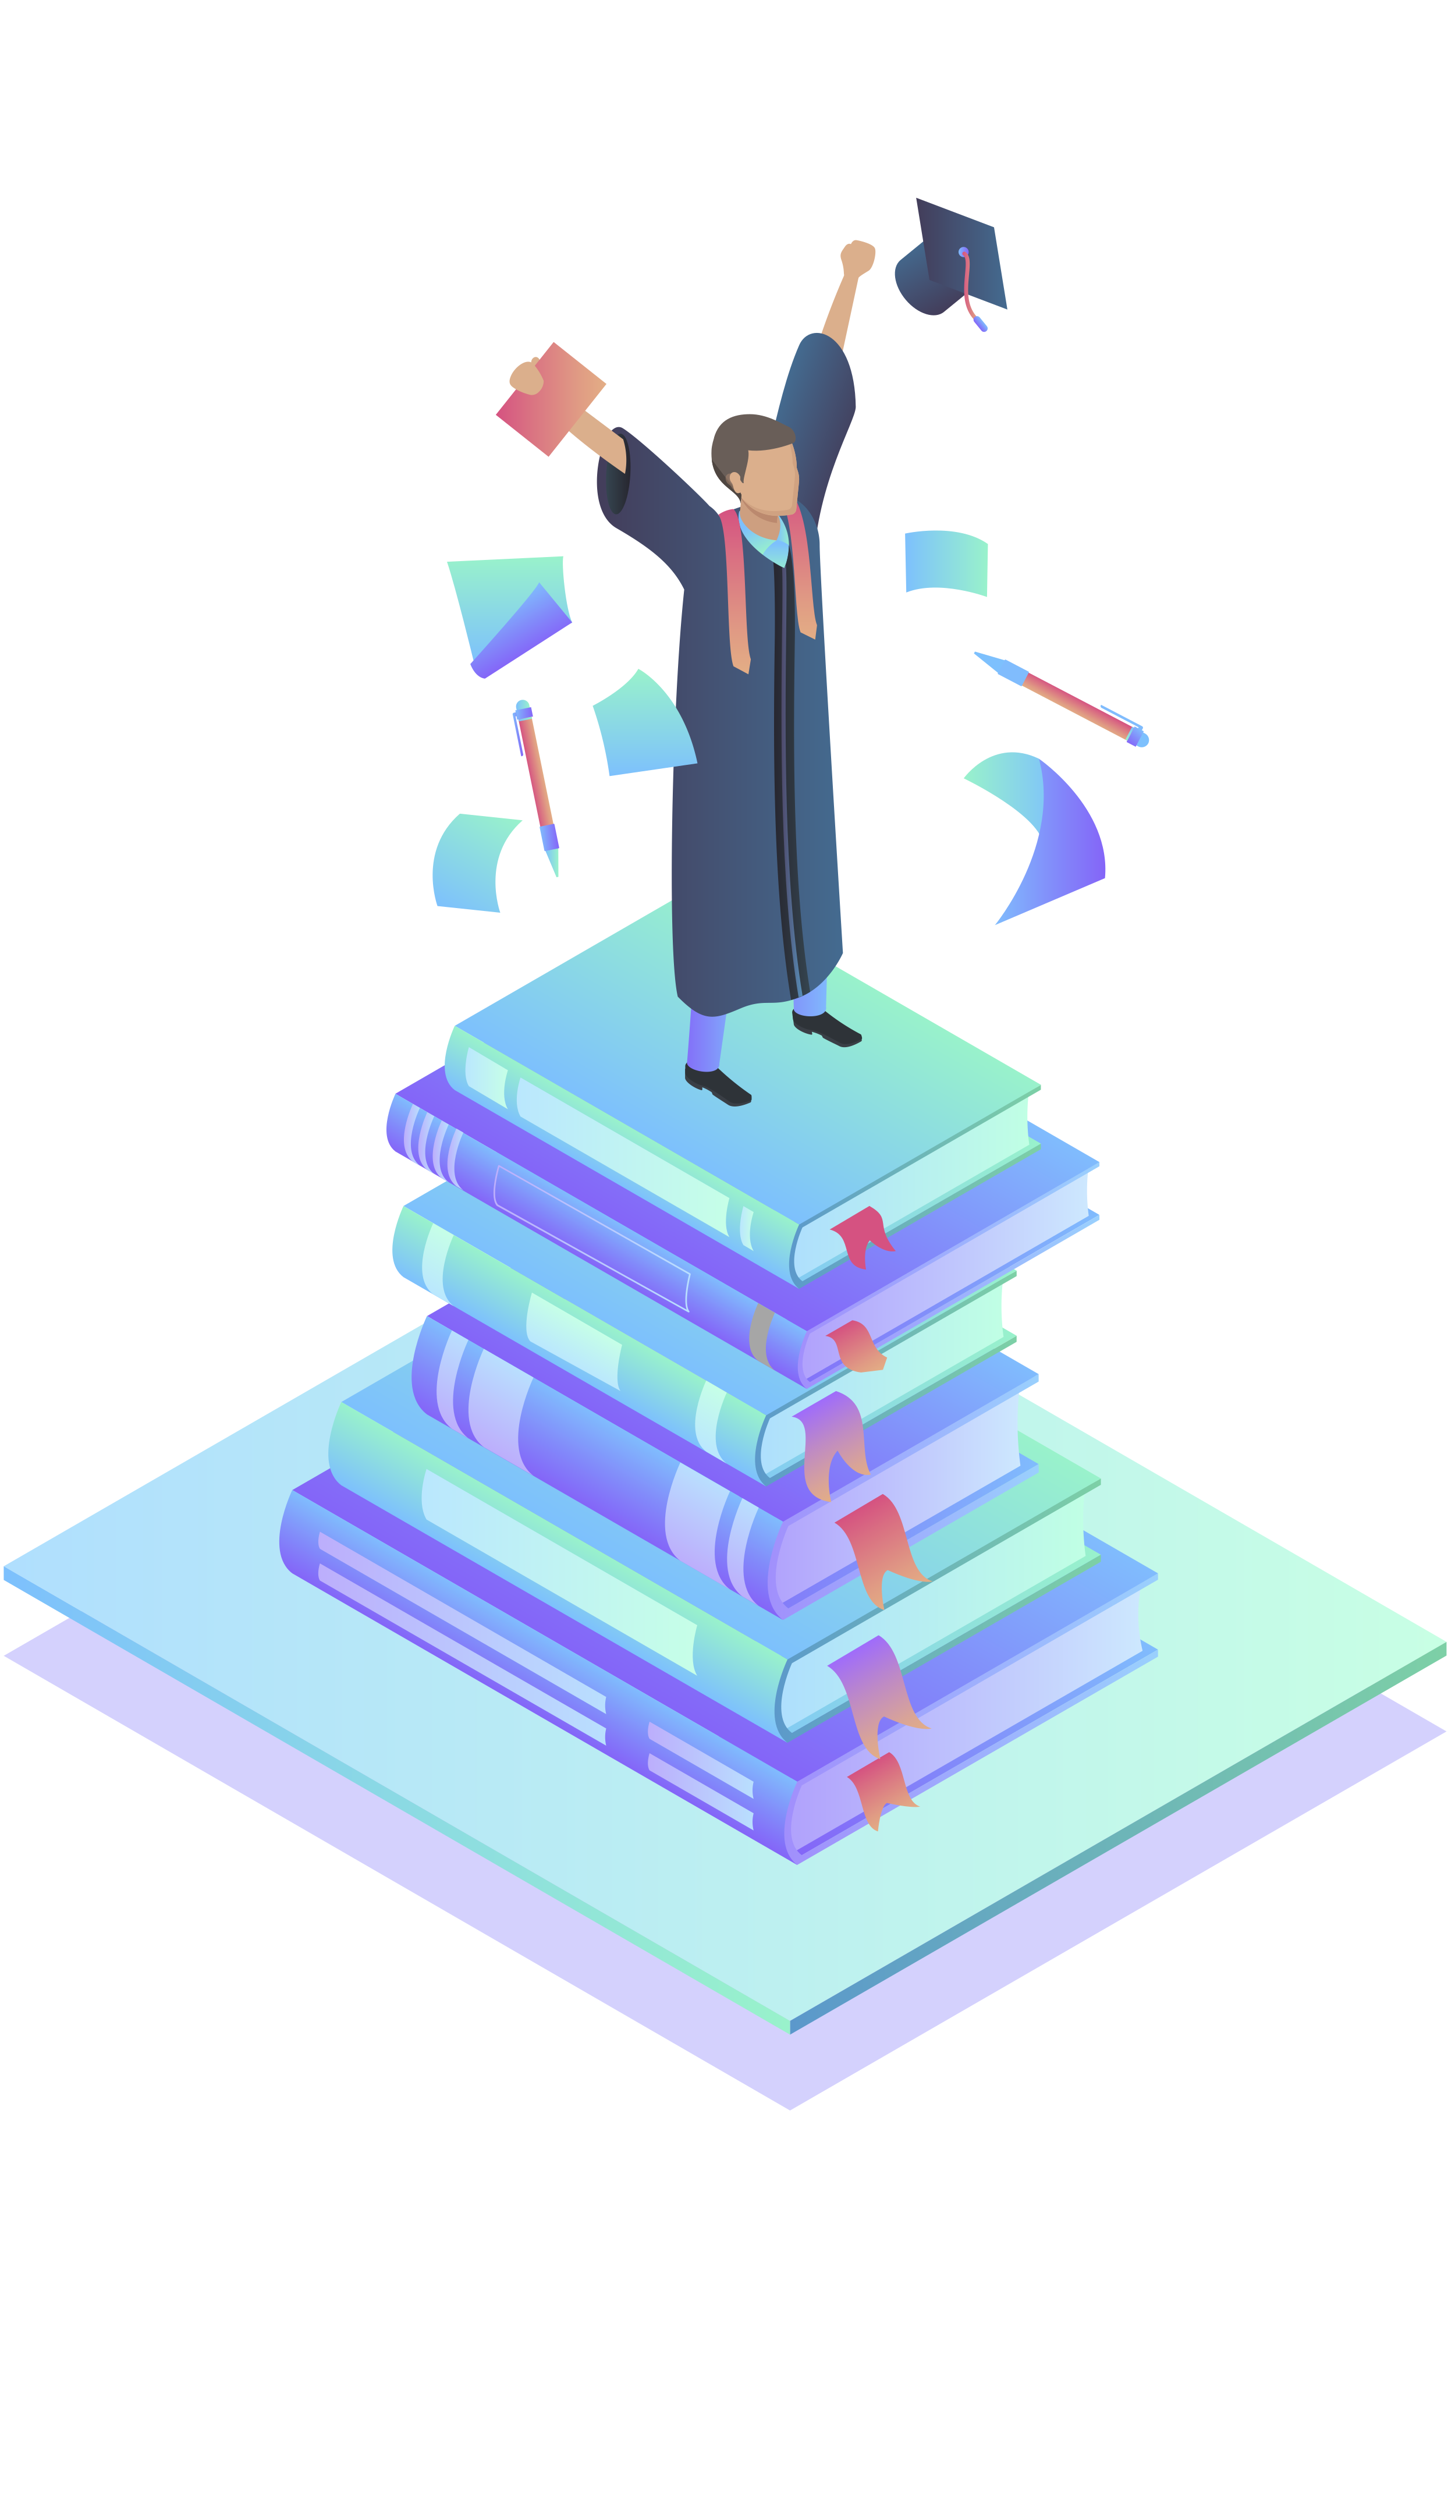 <svg xmlns="http://www.w3.org/2000/svg" xmlns:xlink="http://www.w3.org/1999/xlink" viewBox="100 0 390 670"><defs><style>.cls-1{isolation:isolate;}.cls-2{fill:#d4d1fd;}.cls-3{fill:url(#Degradado_sin_nombre_100);}.cls-4{fill:url(#Degradado_sin_nombre_94);}.cls-5{fill:url(#Degradado_sin_nombre_79);}.cls-6{fill:url(#Degradado_sin_nombre_83);}.cls-7{fill:url(#Degradado_sin_nombre_98);}.cls-8{fill:url(#Degradado_sin_nombre_97);}.cls-9{fill:url(#Degradado_sin_nombre_83-2);}.cls-10{fill:url(#Degradado_sin_nombre_83-3);}.cls-11{fill:url(#Degradado_sin_nombre_96);}.cls-12{fill:url(#Degradado_sin_nombre_96-2);}.cls-13{fill:url(#Degradado_sin_nombre_96-3);}.cls-14{fill:url(#Degradado_sin_nombre_96-4);}.cls-15{fill:url(#Degradado_sin_nombre_81);}.cls-16{fill:url(#Degradado_sin_nombre_79-2);}.cls-17{fill:url(#Degradado_sin_nombre_95);}.cls-18{fill:url(#Degradado_sin_nombre_94-2);}.cls-19{fill:url(#Degradado_sin_nombre_79-3);}.cls-20{fill:url(#Degradado_sin_nombre_79-4);}.cls-21{fill:url(#Degradado_sin_nombre_93);}.cls-22{fill:url(#Degradado_sin_nombre_99);}.cls-23{fill:url(#Degradado_sin_nombre_83-4);}.cls-24{fill:url(#Degradado_sin_nombre_98-2);}.cls-25{fill:url(#Degradado_sin_nombre_97-2);}.cls-26{fill:url(#Degradado_sin_nombre_83-5);}.cls-27{fill:#bec1c3;}.cls-28{fill:url(#Degradado_sin_nombre_83-6);}.cls-29{fill:url(#Degradado_sin_nombre_96-5);}.cls-30{fill:url(#Degradado_sin_nombre_96-6);}.cls-31{fill:url(#Degradado_sin_nombre_96-7);}.cls-32{fill:url(#Degradado_sin_nombre_96-8);}.cls-33{fill:url(#Degradado_sin_nombre_81-2);}.cls-34{fill:url(#Degradado_sin_nombre_79-5);}.cls-35{fill:url(#Degradado_sin_nombre_95-2);}.cls-36{fill:url(#Degradado_sin_nombre_94-3);}.cls-37{fill:url(#Degradado_sin_nombre_79-6);}.cls-38{fill:url(#Degradado_sin_nombre_79-7);}.cls-39{fill:url(#Degradado_sin_nombre_93-2);}.cls-40{fill:url(#Degradado_sin_nombre_93-3);}.cls-41{fill:url(#Degradado_sin_nombre_93-4);}.cls-42{fill:url(#Degradado_sin_nombre_99-2);}.cls-43{fill:url(#Degradado_sin_nombre_83-7);}.cls-44{fill:url(#Degradado_sin_nombre_98-3);}.cls-45{fill:url(#Degradado_sin_nombre_97-3);}.cls-46{fill:url(#Degradado_sin_nombre_83-8);}.cls-47{fill:url(#Degradado_sin_nombre_83-9);}.cls-48{fill:url(#Degradado_sin_nombre_96-9);}.cls-49{fill:url(#Degradado_sin_nombre_96-10);}.cls-50{fill:url(#Degradado_sin_nombre_96-11);}.cls-51{fill:url(#Degradado_sin_nombre_96-12);}.cls-52{fill:#a6a6a6;}.cls-53{fill:url(#Degradado_sin_nombre_96-13);}.cls-54{fill:url(#Degradado_sin_nombre_81-3);}.cls-55{fill:url(#Degradado_sin_nombre_79-8);}.cls-56{fill:url(#Degradado_sin_nombre_95-3);}.cls-57{fill:url(#Degradado_sin_nombre_94-4);}.cls-58{fill:url(#Degradado_sin_nombre_79-9);}.cls-59{fill:url(#Degradado_sin_nombre_79-10);}.cls-60{fill:url(#Degradado_sin_nombre_93-5);}.cls-61{fill:url(#Degradado_sin_nombre_93-6);}.cls-62{fill:url(#Degradado_sin_nombre_93-7);}.cls-63{fill:#d55281;}.cls-64{fill:#dbaf8c;}.cls-65{fill:#2e3338;}.cls-66{fill:#cd9f80;}.cls-67{fill:#bb896e;}.cls-68{fill:url(#Degradado_sin_nombre_92);}.cls-69{fill:#3a3f46;}.cls-70{fill:url(#Degradado_sin_nombre_83-10);}.cls-71{fill:url(#Degradado_sin_nombre_83-11);}.cls-72{fill:#43728f;opacity:0.35;}.cls-72,.cls-86{mix-blend-mode:multiply;}.cls-73{fill:url(#Degradado_sin_nombre_90);}.cls-74{fill:url(#Degradado_sin_nombre_89);}.cls-75{fill:url(#Degradado_sin_nombre_79-11);}.cls-76{fill:url(#Degradado_sin_nombre_84);}.cls-77{fill:url(#Degradado_sin_nombre_88);}.cls-78{fill:url(#Degradado_sin_nombre_87);}.cls-79{fill:url(#Degradado_sin_nombre_86);}.cls-80{fill:url(#Degradado_sin_nombre_81-4);}.cls-81{fill:url(#Degradado_sin_nombre_85);}.cls-82{fill:url(#Degradado_sin_nombre_85-2);}.cls-83{fill:#d0a281;}.cls-84{fill:#695e58;}.cls-85{fill:#4f4641;}.cls-86{fill:#c3967a;opacity:0.4;}.cls-87{fill:url(#Degradado_sin_nombre_84-2);}.cls-88{fill:url(#Degradado_sin_nombre_84-3);}.cls-89{fill:url(#Degradado_sin_nombre_80);}.cls-90{fill:url(#Degradado_sin_nombre_81-5);}.cls-91{fill:url(#Degradado_sin_nombre_83-12);}.cls-92{fill:url(#Degradado_sin_nombre_82);}.cls-93{fill:url(#Degradado_sin_nombre_80-2);}.cls-94{fill:url(#Degradado_sin_nombre_79-12);}.cls-95{fill:url(#Degradado_sin_nombre_79-13);}.cls-96{fill:url(#Degradado_sin_nombre_79-14);}.cls-97{fill:url(#Degradado_sin_nombre_80-3);}.cls-98{fill:url(#Degradado_sin_nombre_79-15);}.cls-99{fill:url(#Degradado_sin_nombre_79-16);}.cls-100{fill:url(#Degradado_sin_nombre_81-6);}.cls-101{fill:url(#Degradado_sin_nombre_79-17);}.cls-102{fill:url(#Degradado_sin_nombre_80-4);}.cls-103{fill:url(#Degradado_sin_nombre_79-18);}.cls-104{fill:url(#Degradado_sin_nombre_80-5);}.cls-105{fill:url(#Degradado_sin_nombre_80-6);}.cls-106{fill:url(#Degradado_sin_nombre_79-19);}.cls-107{fill:url(#Degradado_sin_nombre_81-7);}.cls-108{fill:url(#Degradado_sin_nombre_79-20);}.cls-109{fill:url(#Degradado_sin_nombre_80-7);}.cls-110{fill:url(#Degradado_sin_nombre_79-21);}.cls-111{fill:url(#Degradado_sin_nombre_80-8);}.cls-112{fill:url(#Degradado_sin_nombre_80-9);}</style><linearGradient id="Degradado_sin_nombre_100" x1="101" y1="429.9" x2="487.73" y2="429.9" gradientUnits="userSpaceOnUse"><stop offset="0" stop-color="#b0dffe"/><stop offset="1" stop-color="#c8ffe4"/></linearGradient><linearGradient id="Degradado_sin_nombre_94" x1="311.76" y1="492.67" x2="487.73" y2="492.67" gradientUnits="userSpaceOnUse"><stop offset="0" stop-color="#5b98cb"/><stop offset="0.29" stop-color="#66a9c0"/><stop offset="1" stop-color="#7dd0a6"/></linearGradient><linearGradient id="Degradado_sin_nombre_79" x1="101" y1="482.53" x2="311.76" y2="482.53" gradientUnits="userSpaceOnUse"><stop offset="0" stop-color="#7dc0fd"/><stop offset="0.21" stop-color="#83cbf2"/><stop offset="1" stop-color="#99f2cb"/></linearGradient><linearGradient id="Degradado_sin_nombre_83" x1="318.54" y1="500.72" x2="366.88" y2="416.99" gradientUnits="userSpaceOnUse"><stop offset="0" stop-color="#8465f8"/><stop offset="0.47" stop-color="#828cfa"/><stop offset="1" stop-color="#80bcfd"/></linearGradient><linearGradient id="Degradado_sin_nombre_98" x1="309.54" y1="459.82" x2="406.26" y2="459.82" gradientUnits="userSpaceOnUse"><stop offset="0" stop-color="#b0a0fc"/><stop offset="0.56" stop-color="#c0c7fd"/><stop offset="1" stop-color="#cde8fe"/></linearGradient><linearGradient id="Degradado_sin_nombre_97" x1="308.81" y1="460.75" x2="410.39" y2="460.75" gradientUnits="userSpaceOnUse"><stop offset="0" stop-color="#a18efc"/><stop offset="0.61" stop-color="#9db5fd"/><stop offset="1" stop-color="#9ad0fd"/></linearGradient><linearGradient id="Degradado_sin_nombre_83-2" x1="270.19" y1="452.38" x2="318.54" y2="368.64" xlink:href="#Degradado_sin_nombre_83"/><linearGradient id="Degradado_sin_nombre_83-3" x1="241.19" y1="457.96" x2="250.85" y2="441.21" xlink:href="#Degradado_sin_nombre_83"/><linearGradient id="Degradado_sin_nombre_96" x1="273.67" y1="480.21" x2="301.98" y2="480.21" gradientUnits="userSpaceOnUse"><stop offset="0" stop-color="#bcaefc"/><stop offset="0.8" stop-color="#bad5fe"/><stop offset="1" stop-color="#b9dffe"/></linearGradient><linearGradient id="Degradado_sin_nombre_96-2" x1="273.67" y1="471.76" x2="301.98" y2="471.76" xlink:href="#Degradado_sin_nombre_96"/><linearGradient id="Degradado_sin_nombre_96-3" x1="185.34" y1="443.4" x2="262.49" y2="443.4" xlink:href="#Degradado_sin_nombre_96"/><linearGradient id="Degradado_sin_nombre_96-4" x1="185.34" y1="434.95" x2="262.49" y2="434.95" xlink:href="#Degradado_sin_nombre_96"/><linearGradient id="Degradado_sin_nombre_81" x1="332.44" y1="472.98" x2="340.9" y2="487.64" gradientUnits="userSpaceOnUse"><stop offset="0" stop-color="#d55281"/><stop offset="0.27" stop-color="#d96e82"/><stop offset="0.76" stop-color="#e09c84"/><stop offset="1" stop-color="#e3ae85"/></linearGradient><linearGradient id="Degradado_sin_nombre_79-2" x1="288.18" y1="429.77" x2="395.08" y2="429.77" xlink:href="#Degradado_sin_nombre_79"/><linearGradient id="Degradado_sin_nombre_95" x1="306.92" y1="430.73" x2="390.95" y2="430.73" gradientUnits="userSpaceOnUse"><stop offset="0" stop-color="#aedefe"/><stop offset="1" stop-color="#c0ffe4"/></linearGradient><linearGradient id="Degradado_sin_nombre_94-2" x1="306.19" y1="431.66" x2="395.08" y2="431.66" xlink:href="#Degradado_sin_nombre_94"/><linearGradient id="Degradado_sin_nombre_79-3" x1="272.28" y1="422.39" x2="314.3" y2="349.6" xlink:href="#Degradado_sin_nombre_79"/><linearGradient id="Degradado_sin_nombre_79-4" x1="246.44" y1="429.8" x2="256.13" y2="413.02" xlink:href="#Degradado_sin_nombre_79"/><linearGradient id="Degradado_sin_nombre_93" x1="213.01" y1="421.41" x2="286.89" y2="421.41" gradientUnits="userSpaceOnUse"><stop offset="0" stop-color="#bae7fe"/><stop offset="1" stop-color="#c6ffe7"/></linearGradient><linearGradient id="Degradado_sin_nombre_99" x1="328.19" y1="442.5" x2="342.66" y2="467.57" gradientUnits="userSpaceOnUse"><stop offset="0" stop-color="#9f6cfb"/><stop offset="0.41" stop-color="#be8ac5"/><stop offset="0.8" stop-color="#d9a497"/><stop offset="1" stop-color="#e3ae85"/></linearGradient><linearGradient id="Degradado_sin_nombre_83-4" x1="282.86" y1="398.99" x2="378.4" y2="398.99" xlink:href="#Degradado_sin_nombre_83"/><linearGradient id="Degradado_sin_nombre_98-2" x1="304.98" y1="400.12" x2="373.52" y2="400.12" xlink:href="#Degradado_sin_nombre_98"/><linearGradient id="Degradado_sin_nombre_97-2" x1="304.11" y1="401.22" x2="378.4" y2="401.22" xlink:href="#Degradado_sin_nombre_97"/><linearGradient id="Degradado_sin_nombre_83-5" x1="279.3" y1="390.16" x2="313.55" y2="330.83" xlink:href="#Degradado_sin_nombre_83"/><linearGradient id="Degradado_sin_nombre_83-6" x1="256.46" y1="403.33" x2="267.87" y2="383.56" xlink:href="#Degradado_sin_nombre_83"/><linearGradient id="Degradado_sin_nombre_96-5" x1="230.58" y1="388.39" x2="242" y2="368.62" xlink:href="#Degradado_sin_nombre_96"/><linearGradient id="Degradado_sin_nombre_96-6" x1="283.31" y1="418.83" x2="294.72" y2="399.06" xlink:href="#Degradado_sin_nombre_96"/><linearGradient id="Degradado_sin_nombre_96-7" x1="217.64" y1="380.92" x2="229.05" y2="361.14" xlink:href="#Degradado_sin_nombre_96"/><linearGradient id="Degradado_sin_nombre_96-8" x1="295.47" y1="425.85" x2="306.88" y2="406.08" xlink:href="#Degradado_sin_nombre_96"/><linearGradient id="Degradado_sin_nombre_81-2" x1="329.78" y1="404.36" x2="343.36" y2="427.88" xlink:href="#Degradado_sin_nombre_81"/><linearGradient id="Degradado_sin_nombre_79-5" x1="285.81" y1="367.84" x2="372.5" y2="367.84" xlink:href="#Degradado_sin_nombre_79"/><linearGradient id="Degradado_sin_nombre_95-2" x1="301.81" y1="368.66" x2="368.97" y2="368.66" xlink:href="#Degradado_sin_nombre_95"/><linearGradient id="Degradado_sin_nombre_94-3" x1="301.18" y1="369.46" x2="372.5" y2="369.46" xlink:href="#Degradado_sin_nombre_94"/><linearGradient id="Degradado_sin_nombre_79-6" x1="273.53" y1="360.97" x2="307.12" y2="302.8" xlink:href="#Degradado_sin_nombre_79"/><linearGradient id="Degradado_sin_nombre_79-7" x1="252.61" y1="367.96" x2="260.89" y2="353.63" xlink:href="#Degradado_sin_nombre_79"/><linearGradient id="Degradado_sin_nombre_93-2" x1="214.75" y1="346.09" x2="223.01" y2="331.8" xlink:href="#Degradado_sin_nombre_93"/><linearGradient id="Degradado_sin_nombre_93-3" x1="287.93" y1="388.31" x2="296.18" y2="374.01" xlink:href="#Degradado_sin_nombre_93"/><linearGradient id="Degradado_sin_nombre_93-4" x1="251.44" y1="364.84" x2="257.21" y2="354.84" xlink:href="#Degradado_sin_nombre_93"/><linearGradient id="Degradado_sin_nombre_99-2" x1="316.83" y1="377" x2="329.4" y2="398.77" xlink:href="#Degradado_sin_nombre_99"/><linearGradient id="Degradado_sin_nombre_83-7" x1="300.4" y1="340.53" x2="394.69" y2="340.53" xlink:href="#Degradado_sin_nombre_83"/><linearGradient id="Degradado_sin_nombre_98-3" x1="313.38" y1="341.2" x2="391.83" y2="341.2" xlink:href="#Degradado_sin_nombre_98"/><linearGradient id="Degradado_sin_nombre_97-3" x1="312.87" y1="341.84" x2="394.69" y2="341.84" xlink:href="#Degradado_sin_nombre_97"/><linearGradient id="Degradado_sin_nombre_83-8" x1="280.7" y1="336.29" x2="319.95" y2="268.3" xlink:href="#Degradado_sin_nombre_83"/><linearGradient id="Degradado_sin_nombre_83-9" x1="257.75" y1="338.51" x2="264.47" y2="326.87" xlink:href="#Degradado_sin_nombre_83"/><linearGradient id="Degradado_sin_nombre_96-9" x1="208.26" y1="304.13" x2="212.54" y2="304.13" xlink:href="#Degradado_sin_nombre_96"/><linearGradient id="Degradado_sin_nombre_96-10" x1="212.11" y1="306.36" x2="216.39" y2="306.36" xlink:href="#Degradado_sin_nombre_96"/><linearGradient id="Degradado_sin_nombre_96-11" x1="215.98" y1="308.58" x2="220.26" y2="308.58" xlink:href="#Degradado_sin_nombre_96"/><linearGradient id="Degradado_sin_nombre_96-12" x1="219.92" y1="310.71" x2="224.2" y2="310.71" xlink:href="#Degradado_sin_nombre_96"/><linearGradient id="Degradado_sin_nombre_96-13" x1="232.28" y1="331.95" x2="285.15" y2="331.95" xlink:href="#Degradado_sin_nombre_96"/><linearGradient id="Degradado_sin_nombre_81-3" x1="326.18" y1="355.2" x2="333.98" y2="368.71" xlink:href="#Degradado_sin_nombre_81"/><linearGradient id="Degradado_sin_nombre_79-8" x1="296.52" y1="316.62" x2="379.04" y2="316.62" xlink:href="#Degradado_sin_nombre_79"/><linearGradient id="Degradado_sin_nombre_95-3" x1="310.99" y1="317.37" x2="375.85" y2="317.37" xlink:href="#Degradado_sin_nombre_95"/><linearGradient id="Degradado_sin_nombre_94-4" x1="310.42" y1="318.08" x2="379.04" y2="318.08" xlink:href="#Degradado_sin_nombre_94"/><linearGradient id="Degradado_sin_nombre_79-9" x1="284.24" y1="310.93" x2="316.68" y2="254.74" xlink:href="#Degradado_sin_nombre_79"/><linearGradient id="Degradado_sin_nombre_79-10" x1="264.3" y1="316.65" x2="271.78" y2="303.7" xlink:href="#Degradado_sin_nombre_79"/><linearGradient id="Degradado_sin_nombre_93-5" x1="238.5" y1="310.17" x2="295.52" y2="310.17" xlink:href="#Degradado_sin_nombre_93"/><linearGradient id="Degradado_sin_nombre_93-6" x1="224.74" y1="288.97" x2="236.14" y2="288.97" xlink:href="#Degradado_sin_nombre_93"/><linearGradient id="Degradado_sin_nombre_93-7" x1="298.34" y1="329.27" x2="302.01" y2="329.27" xlink:href="#Degradado_sin_nombre_93"/><linearGradient id="Degradado_sin_nombre_92" x1="305.54" y1="115.93" x2="327.88" y2="124.06" gradientUnits="userSpaceOnUse"><stop offset="0" stop-color="#446b90"/><stop offset="0.27" stop-color="#445e81"/><stop offset="1" stop-color="#433d5a"/></linearGradient><linearGradient id="Degradado_sin_nombre_83-10" x1="281.69" y1="240.06" x2="299.41" y2="240.06" xlink:href="#Degradado_sin_nombre_83"/><linearGradient id="Degradado_sin_nombre_83-11" x1="299.16" y1="224.78" x2="322.61" y2="224.78" xlink:href="#Degradado_sin_nombre_83"/><linearGradient id="Degradado_sin_nombre_90" x1="307.98" y1="153.73" x2="307.98" y2="144.42" gradientUnits="userSpaceOnUse"><stop offset="0" stop-color="#99f2cb"/><stop offset="0.68" stop-color="#83cbf2"/><stop offset="0.86" stop-color="#7dc0fd"/></linearGradient><linearGradient id="Degradado_sin_nombre_89" x1="299.4" y1="136.2" x2="305.47" y2="148.12" gradientUnits="userSpaceOnUse"><stop offset="0.36" stop-color="#7dc0fd"/><stop offset="0.5" stop-color="#83cbf2"/><stop offset="1" stop-color="#99f2cb"/></linearGradient><linearGradient id="Degradado_sin_nombre_79-11" x1="308.16" y1="141.99" x2="311.87" y2="141.99" xlink:href="#Degradado_sin_nombre_79"/><linearGradient id="Degradado_sin_nombre_84" x1="259.99" y1="193.47" x2="325.93" y2="193.47" gradientUnits="userSpaceOnUse"><stop offset="0" stop-color="#433d5a"/><stop offset="0.73" stop-color="#445e81"/><stop offset="1" stop-color="#446b90"/></linearGradient><linearGradient id="Degradado_sin_nombre_88" x1="262.42" y1="127.02" x2="269" y2="127.02" gradientTransform="translate(377.44 -145.47) rotate(86.74)" gradientUnits="userSpaceOnUse"><stop offset="0" stop-color="#354550"/><stop offset="1" stop-color="#27262f"/></linearGradient><linearGradient id="Degradado_sin_nombre_87" x1="307.29" y1="207.09" x2="317.16" y2="207.09" gradientUnits="userSpaceOnUse"><stop offset="0" stop-color="#27262f"/><stop offset="1" stop-color="#354550"/></linearGradient><linearGradient id="Degradado_sin_nombre_86" x1="309.5" y1="209.26" x2="315.12" y2="209.26" gradientUnits="userSpaceOnUse"><stop offset="0" stop-color="#4e496a"/><stop offset="0.51" stop-color="#536b91"/><stop offset="1" stop-color="#588fb9"/></linearGradient><linearGradient id="Degradado_sin_nombre_81-4" x1="232.88" y1="107.03" x2="262.54" y2="107.03" gradientTransform="translate(177.41 -153.5) rotate(51.53)" xlink:href="#Degradado_sin_nombre_81"/><linearGradient id="Degradado_sin_nombre_85" x1="296.88" y1="180.71" x2="296.88" y2="136.42" gradientUnits="userSpaceOnUse"><stop offset="0" stop-color="#e3ae85"/><stop offset="0.24" stop-color="#e09c84"/><stop offset="0.73" stop-color="#d96e82"/><stop offset="1" stop-color="#d55281"/></linearGradient><linearGradient id="Degradado_sin_nombre_85-2" x1="313.3" y1="171.43" x2="313.3" y2="130.84" xlink:href="#Degradado_sin_nombre_85"/><linearGradient id="Degradado_sin_nombre_84-2" x1="355.11" y1="82.5" x2="345.38" y2="64.93" xlink:href="#Degradado_sin_nombre_84"/><linearGradient id="Degradado_sin_nombre_84-3" x1="345.57" y1="67.98" x2="370.02" y2="67.98" xlink:href="#Degradado_sin_nombre_84"/><linearGradient id="Degradado_sin_nombre_80" x1="356.94" y1="67.57" x2="359.66" y2="67.57" gradientTransform="translate(123.42 -211.31) rotate(39.22)" gradientUnits="userSpaceOnUse"><stop offset="0" stop-color="#80bcfd"/><stop offset="0.53" stop-color="#828cfa"/><stop offset="1" stop-color="#8465f8"/></linearGradient><linearGradient id="Degradado_sin_nombre_81-5" x1="357.94" y1="77.02" x2="362.83" y2="77.02" xlink:href="#Degradado_sin_nombre_81"/><linearGradient id="Degradado_sin_nombre_83-12" x1="362.07" y1="87.45" x2="363.6" y2="86.25" xlink:href="#Degradado_sin_nombre_83"/><linearGradient id="Degradado_sin_nombre_82" x1="358.32" y1="215.11" x2="383.64" y2="215.11" gradientUnits="userSpaceOnUse"><stop offset="0" stop-color="#99f2cb"/><stop offset="0.79" stop-color="#83cbf2"/><stop offset="1" stop-color="#7dc0fd"/></linearGradient><linearGradient id="Degradado_sin_nombre_80-2" x1="366.68" y1="225.64" x2="396.29" y2="225.64" gradientTransform="matrix(1, 0, 0, 1, 0, 0)" xlink:href="#Degradado_sin_nombre_80"/><linearGradient id="Degradado_sin_nombre_79-12" x1="342.6" y1="151.06" x2="364.81" y2="151.06" xlink:href="#Degradado_sin_nombre_79"/><linearGradient id="Degradado_sin_nombre_79-13" x1="220.35" y1="244.61" x2="236.01" y2="217.49" xlink:href="#Degradado_sin_nombre_79"/><linearGradient id="Degradado_sin_nombre_79-14" x1="236.58" y1="177.74" x2="236.58" y2="149.08" xlink:href="#Degradado_sin_nombre_79"/><linearGradient id="Degradado_sin_nombre_80-3" x1="233.76" y1="162.23" x2="241.32" y2="175.32" gradientTransform="matrix(1, 0, 0, 1, 0, 0)" xlink:href="#Degradado_sin_nombre_80"/><linearGradient id="Degradado_sin_nombre_79-15" x1="272.91" y1="208.03" x2="272.91" y2="179.28" xlink:href="#Degradado_sin_nombre_79"/><linearGradient id="Degradado_sin_nombre_79-16" x1="238.33" y1="189.05" x2="242.03" y2="189.05" xlink:href="#Degradado_sin_nombre_79"/><linearGradient id="Degradado_sin_nombre_81-6" x1="241.8" y1="207.35" x2="245.61" y2="206.61" gradientTransform="translate(495.18 9.52) rotate(101.52)" xlink:href="#Degradado_sin_nombre_81"/><linearGradient id="Degradado_sin_nombre_79-17" x1="246.13" y1="231.14" x2="249.68" y2="231.14" xlink:href="#Degradado_sin_nombre_79"/><linearGradient id="Degradado_sin_nombre_80-4" x1="238.12" y1="191.21" x2="242.86" y2="191.21" gradientTransform="translate(475.87 -6.25) rotate(101.52)" xlink:href="#Degradado_sin_nombre_80"/><linearGradient id="Degradado_sin_nombre_79-18" x1="238.98" y1="192.71" x2="242.61" y2="192.71" gradientTransform="translate(477.72 -4.74) rotate(101.52)" xlink:href="#Degradado_sin_nombre_79"/><linearGradient id="Degradado_sin_nombre_80-5" x1="244.84" y1="224.61" x2="249.68" y2="224.28" gradientTransform="matrix(1, 0, 0, 1, 0, 0)" xlink:href="#Degradado_sin_nombre_80"/><linearGradient id="Degradado_sin_nombre_80-6" x1="237.41" y1="196.78" x2="240.25" y2="196.78" gradientTransform="matrix(1, 0, 0, 1, 0, 0)" xlink:href="#Degradado_sin_nombre_80"/><linearGradient id="Degradado_sin_nombre_79-19" x1="2387.23" y1="1176.57" x2="2391.26" y2="1176.57" gradientTransform="matrix(-0.63, 0.78, -0.78, -0.63, 2826.83, -912.17)" xlink:href="#Degradado_sin_nombre_79"/><linearGradient id="Degradado_sin_nombre_81-7" x1="2391.01" y1="1196.46" x2="2395.15" y2="1195.66" gradientTransform="translate(2038.75 -1916.62) rotate(101.52)" xlink:href="#Degradado_sin_nombre_81"/><linearGradient id="Degradado_sin_nombre_79-20" x1="2395.72" y1="1222.31" x2="2399.57" y2="1222.31" gradientTransform="matrix(-0.63, 0.78, -0.78, -0.63, 2826.83, -912.17)" xlink:href="#Degradado_sin_nombre_79"/><linearGradient id="Degradado_sin_nombre_80-7" x1="2387.01" y1="1178.91" x2="2392.16" y2="1178.91" gradientTransform="translate(2036.76 -1908.51) rotate(101.52)" xlink:href="#Degradado_sin_nombre_80"/><linearGradient id="Degradado_sin_nombre_79-21" x1="2387.95" y1="1180.55" x2="2391.89" y2="1180.55" gradientTransform="translate(2036.88 -1909.34) rotate(101.52)" xlink:href="#Degradado_sin_nombre_79"/><linearGradient id="Degradado_sin_nombre_80-8" x1="2394.32" y1="1215.22" x2="2399.58" y2="1214.85" gradientTransform="matrix(-0.63, 0.78, -0.78, -0.63, 2826.83, -912.17)" xlink:href="#Degradado_sin_nombre_80"/><linearGradient id="Degradado_sin_nombre_80-9" x1="2386.24" y1="1184.97" x2="2389.32" y2="1184.97" gradientTransform="matrix(-0.63, 0.78, -0.78, -0.63, 2826.83, -912.17)" xlink:href="#Degradado_sin_nombre_80"/></defs><title>04</title><g class="cls-1"><g id="Layer_1" data-name="Layer 1"><polygon class="cls-2" points="311.76 565.63 487.73 464.04 276.96 342.18 101 443.77 311.76 565.63"/><polygon class="cls-3" points="311.76 541.62 487.73 440.03 276.96 318.17 101 419.77 311.76 541.62"/><polygon class="cls-4" points="311.76 541.62 311.76 545.3 487.73 443.7 487.73 440.03 311.76 541.62"/><polygon class="cls-5" points="311.76 545.3 101 423.44 101 419.77 311.76 541.62 311.76 545.3"/><polygon class="cls-6" points="313.7 497.93 410.39 442.11 371.71 419.78 275.03 475.6 313.7 497.93"/><path class="cls-7" d="M313.4,496l92.86-53.57a41.43,41.43,0,0,1,0-19.41l-93.74,53.82s-6.92,15.5.33,19.69Z"/><path class="cls-8" d="M410.39,442.11l-95.48,55.09c-6.46-4.76,0-18.7,0-18.7l95.48-55.13v-1.7L312,476.53s-8.27,17.56,1.67,23.29L410.39,444Z"/><polygon class="cls-9" points="178.34 399.35 313.7 477.5 410.39 421.67 275.03 343.52 178.34 399.35"/><path class="cls-10" d="M313.7,499.83c-7.84-6,0-22.33,0-22.33L178.34,399.34s-7.84,16.31,0,22.33Z"/><path class="cls-11" d="M302,490.57a9.35,9.35,0,0,1,0-4.6l-27.89-16.1s-1,3,0,4.6Z"/><path class="cls-12" d="M302,482.12a9.35,9.35,0,0,1,0-4.6l-27.89-16.1s-1,3,0,4.6Z"/><path class="cls-13" d="M262.49,467.85a9.35,9.35,0,0,1,0-4.6L185.76,419s-1,3,0,4.6Z"/><path class="cls-14" d="M262.49,459.4a9.35,9.35,0,0,1,0-4.6l-76.72-44.29s-1,3,0,4.6Z"/><path class="cls-15" d="M346.66,484.19c-5-1.55-3.56-11.84-8.33-14.6L327,476.24c4.77,2.76,3.36,13.05,8.33,14.6,0,0,.56-6.68,2.41-7.63C337.77,483.21,344.12,484.7,346.66,484.19Z"/><polygon class="cls-16" points="311.08 465.18 395.08 416.68 356.41 394.35 288.18 452.01 311.08 465.18"/><path class="cls-17" d="M310.78,463.29,391,417a71.37,71.37,0,0,1,0-19.41L309.9,444.13s-6.92,15.5.33,19.69Z"/><path class="cls-18" d="M395.08,416.68l-82.8,47.77c-6.46-4.76,0-18.7,0-18.7l82.8-47.81v-1.7l-85.67,47.54s-8.27,17.56,1.67,23.29l84-48.51Z"/><polygon class="cls-19" points="191.49 375.75 311.08 444.75 395.08 396.24 275.5 327.24 191.49 375.75"/><path class="cls-20" d="M311.08,467.08c-7.84-6,0-22.33,0-22.33l-119.59-69s-7.84,16.31,0,22.33Z"/><path class="cls-21" d="M286.89,449.12c-2.73-4.37,0-13.55,0-13.55l-72.56-41.87s-2.95,8.58,0,13.55Z"/><path class="cls-22" d="M349.74,463.26c-8.52-2.64-6.09-20.26-14.25-25l-13.79,8.19c8.16,4.71,5.74,22.32,14.25,25,0,0-2.22-9.79,1-11.42C336.9,460,345.39,464.14,349.74,463.26Z"/><polygon class="cls-23" points="309.88 431.94 378.4 392.39 332.75 366.04 282.86 416.38 309.88 431.94"/><path class="cls-24" d="M309.53,429.71l64-36.89a84.23,84.23,0,0,1,0-22.91l-65,37.18s-8.17,18.29.39,23.24Z"/><path class="cls-25" d="M378.4,392.39l-67.09,38.67c-7.62-5.62,0-22.07,0-22.07l67.09-38.72v-2l-70.48,38.41s-9.76,20.72,2,27.49l68.51-39.54Z"/><polygon class="cls-26" points="214.45 352.72 309.88 407.82 378.4 368.28 282.96 313.18 214.45 352.72"/><polygon class="cls-27" points="239.52 355.1 305.77 393.34 353.32 365.9 287.08 327.65 239.52 355.1"/><path class="cls-28" d="M309.88,434.17c-9.26-7.1,0-26.35,0-26.35l-95.44-55.1s-9.26,19.25,0,26.35Z"/><path class="cls-29" d="M243,395.53c-9.26-7.1,0-26.35,0-26.35l-13.32-7.69s-9.26,19.25,0,26.35Z"/><path class="cls-30" d="M295.68,426c-9.26-7.1,0-26.35,0-26.35l-13.32-7.69s-9.26,19.25,0,26.35Z"/><path class="cls-31" d="M225.55,385.47c-9.26-7.1,0-26.35,0-26.35l-4.41-2.54s-9.26,19.25,0,26.35Z"/><path class="cls-32" d="M303.38,430.41c-9.26-7.1,0-26.35,0-26.35L299,401.52s-9.26,19.25,0,26.35Z"/><path class="cls-33" d="M350,423.84c-8-2.48-5.72-19-13.38-23.44l-12.95,7.68c7.66,4.42,5.39,21,13.38,23.44,0,0-2.08-9.18.9-10.72C338,420.8,345.92,424.67,350,423.84Z"/><polygon class="cls-34" points="305.36 396.75 372.5 357.99 339.48 338.93 285.81 385.51 305.36 396.75"/><path class="cls-35" d="M305.1,395.14,369,358.3a60.93,60.93,0,0,1,0-16.57l-64.63,37.05s-5.91,13.23.28,16.81Z"/><path class="cls-36" d="M372.5,358l-66.12,38.13c-5.51-4.06,0-16,0-16L372.5,342v-1.45l-68.57,37.94s-7.06,15,1.42,19.89l67.14-38.76Z"/><polygon class="cls-37" points="208.14 323.22 305.36 379.31 372.5 340.55 275.29 284.46 208.14 323.22"/><path class="cls-38" d="M305.36,398.37c-6.7-5.14,0-19.06,0-19.06l-97.21-56.08s-6.7,13.93,0,19.06Z"/><path class="cls-39" d="M221.63,350.07c-6.7-5.14,0-19.06,0-19.06l-5.51-3.18s-6.7,13.93,0,19.06Z"/><path class="cls-40" d="M294.81,392.28c-6.7-5.14,0-19.06,0-19.06L289.3,370s-6.7,13.93,0,19.06Z"/><path class="cls-41" d="M266.34,372.82c-2.13-2.83.41-12.4.41-12.4l-24.17-14s-3.09,10.26-.43,13.08Z"/><path class="cls-42" d="M312.19,379.68c9.44,1.27-3.73,21,10.61,22.9,0,0-2.35-9.42,1.72-13.81,0,0,3.83,7.49,8.89,6.42-3.75-6.86,1.35-18.93-9.34-22.37Z"/><polygon class="cls-43" points="316.26 370.93 394.69 325.6 367.9 310.13 300.39 361.8 316.26 370.93"/><path class="cls-44" d="M316.05,369.62l75.78-43.77a49.45,49.45,0,0,1,0-13.45l-76.39,43.94s-4.79,10.74.23,13.64Z"/><path class="cls-45" d="M394.69,325.6l-77.6,44.81c-4.47-3.3,0-13,0-13l77.6-44.84v-1.17L315.11,356.1s-5.73,12.16,1.15,16.14l78.43-45.33Z"/><polygon class="cls-46" points="205.96 293.14 316.26 356.77 394.69 311.45 284.39 247.81 205.96 293.14"/><path class="cls-47" d="M316.26,372.24c-5.44-4.17,0-15.47,0-15.47L206,293.14s-5.44,11.3,0,15.47Z"/><path class="cls-48" d="M212.54,312.4c-5.44-4.17,0-15.47,0-15.47l-1.86-1.08s-5.44,11.3,0,15.47Z"/><path class="cls-49" d="M216.39,314.63c-5.44-4.17,0-15.47,0-15.47l-1.86-1.08s-5.44,11.3,0,15.47Z"/><path class="cls-50" d="M220.26,316.85c-5.44-4.17,0-15.47,0-15.47l-1.86-1.08s-5.44,11.3,0,15.47Z"/><path class="cls-51" d="M224.2,319c-5.44-4.17,0-15.47,0-15.47l-1.86-1.08s-5.44,11.3,0,15.47Z"/><path class="cls-52" d="M307.7,367.3c-5.44-4.17,0-15.47,0-15.47l-4.47-2.58s-5.44,11.3,0,15.47Z"/><path class="cls-53" d="M284.6,351.72l-.11,0-51.22-28.48-.05,0c-2.22-2.36.2-10.48.3-10.83a.22.22,0,0,1,.31-.13l51.21,29a.22.22,0,0,1,.1.24c0,.08-2,7.69-.37,9.88a.22.22,0,0,1-.17.35Zm-51.09-28.87L284.07,351c-1-2.66.35-8.35.62-9.41l-50.82-28.83C233.46,314.14,231.71,320.86,233.51,322.85Z"/><path class="cls-54" d="M337.79,363.84c-5.52-2.64-3.17-9-9.33-10l-7.25,4.19c5.76.77.82,8.64,9.58,9.81l5.87-.72Z"/><polygon class="cls-55" points="314.2 343.96 379.04 306.52 349.19 289.28 296.52 333.79 314.2 343.96"/><path class="cls-56" d="M314,342.5l61.89-35.71a55.09,55.09,0,0,1,0-15l-62.56,35.9s-5.34,12,.26,15.2Z"/><path class="cls-57" d="M379,306.52l-63.91,36.87c-5-3.67,0-14.43,0-14.43L379,292.05v-1.31l-66.13,36.7s-6.38,13.55,1.29,18L379,308Z"/><polygon class="cls-58" points="221.89 274.93 314.2 328.19 379.04 290.75 286.73 237.48 221.89 274.93"/><path class="cls-59" d="M314.2,345.42c-6.06-4.64,0-17.24,0-17.24l-92.31-53.26s-6.06,12.59,0,17.24Z"/><path class="cls-60" d="M295.52,331.56c-2.11-3.38,0-10.46,0-10.46l-56-32.32s-2.27,6.62,0,10.46Z"/><path class="cls-61" d="M225.68,291.1c-2.11-3.38,0-10.46,0-10.46l10.46,6.19s-2.27,6.62,0,10.46Z"/><path class="cls-62" d="M299.27,333.7c-2.11-3.38,0-10.46,0-10.46l2.74,1.6s-2.27,6.62,0,10.46Z"/><path class="cls-63" d="M340.1,335.3c-5.92-7.25-.76-8.46-7.06-12.1l-10.65,6.32c6.77,1.75,2.27,9.86,9.74,10.73,0,0-1.06-5.26,1-7.83C333.15,332.42,336.74,336,340.1,335.3Z"/><path class="cls-64" d="M316.49,101.45a200.59,200.59,0,0,1,9.77-27.64l3.87.57-5.06,23.55A18.76,18.76,0,0,1,316.49,101.45Z"/><polygon class="cls-65" points="298.45 135.89 298.83 135.89 298.74 138.02 297.63 138.11 297.63 137 298.45 135.89"/><ellipse class="cls-66" cx="303.58" cy="141.74" rx="8.11" ry="5.11" transform="translate(-23.79 70.46) rotate(-12.74)"/><path class="cls-66" d="M298.68,131.57a32.72,32.72,0,0,1-.9,8.1c1.77,2.81,9.36,4.57,10.51,1.34a9.29,9.29,0,0,1,.89-4.92C310.36,134,298.68,131.57,298.68,131.57Z"/><path class="cls-67" d="M298.68,131.57s0,.75,0,2a11.94,11.94,0,0,0,9.6,6.6,8.38,8.38,0,0,1,.92-4C310.36,134,298.68,131.57,298.68,131.57Z"/><path class="cls-68" d="M329.38,109.1c-.16,4.1-10.25,19.95-11.32,41.93-2.15,6.37-14.35-20-11.84-31,2.29-10,4.63-19.85,8-27.53C317.16,85.75,329.08,88.57,329.38,109.1Z"/><path class="cls-69" d="M283.63,286.42l0,2.44c0,1.11,2.46,2.8,4.39,3.32a.18.18,0,0,0,.23-.19l0-.58a12.79,12.79,0,0,1,2.49,1.31c.1.07.21.6.31.67,1.41,1,2.87,1.89,4.08,2.69,1.77,1.18,5.09-.2,6-.6a.36.36,0,0,0,.21-.33v-.42l-3.54.16-6.11-3.38-7.19-4.06-.09-.7-.73-.32"/><path class="cls-65" d="M284.31,284.68c-.07.57,2,1.72,4,1.75s4.47.78,3.65-.66a69.81,69.81,0,0,0,9.38,7.66c.17.12.13,1,.13,1.2h0a.31.31,0,0,1-.19.29c-.81.33-4,1.49-5.74.31-2-1.36-5.28-3.84-7.23-4.28s-4.61-2.23-4.63-3.38l0-1.69A1.27,1.27,0,0,1,284.31,284.68Z"/><path class="cls-70" d="M284.93,195.48c-7.58,6.21,0,33.57,3.83,48-.18.49-1.19,2.62-1.19,2.62-.29,3.71-1.48,7.72-1.69,13.06-.35,9-1.74,25.81-1.74,25.81.51,2.44,8.89,3.56,8.67.13l6.14-43.4a267.34,267.34,0,0,0-1.44-47.24A10.36,10.36,0,0,0,284.93,195.48Z"/><path class="cls-69" d="M312.45,272.09l.32,2.42c.15,1.1,2.76,2.51,4.74,2.8a.18.18,0,0,0,.2-.21l-.1-.57a12.79,12.79,0,0,1,2.63,1c.11.06.27.57.38.63,1.52.86,3.07,1.55,4.36,2.21,1.89,1,5-.78,5.85-1.27a.36.36,0,0,0,.17-.35l-.06-.42-3.5.56L321,276.23,313.37,273l-.17-.69-.76-.23"/><path class="cls-65" d="M312.92,270.28c0,.57,2.21,1.48,4.14,1.29s4.53.27,3.56-1.07a59.11,59.11,0,0,0,10.11,6.71c.18.1.31.81.34,1h0a.31.31,0,0,1-.16.31c-.77.42-3.78,1.93-5.67,1-2.18-1.12-5.68-3.22-7.66-3.43s-4.83-1.69-5-2.83l-.22-1.68A1.27,1.27,0,0,1,312.92,270.28Z"/><path class="cls-71" d="M301.1,180.16c-6.83,7,6.14,34.79,11.58,48.73-.12.51-.88,2.74-.88,2.74.13,3.72-.6,7.84-.2,13.17.67,9,1.19,25.84,1.19,25.84.78,2.37,9.23,2.53,8.63-.85L322.61,226a267.33,267.33,0,0,0-6.78-46.78S307,174.09,301.1,180.16Z"/><path class="cls-72" d="M316.92,185c-1-.07-3.57,2.36-9.11,4.2a8.12,8.12,0,0,0-4,2.91c-2.19-.93-9.3-3.35-14,1.95-1.62,1.82-1.95,4.88-1.45,8.64,2.87,1.67,8.12,1.46,12.83,1s11.89-2.3,15.26-4.76c.48-4.79.59-8.41.88-10.86Z"/><path class="cls-73" d="M308.16,144.79s-3.67,1.43-4.88,4.17,7.08,4.77,7.08,4.77,2.44-5.82,2.46-8S308.16,144.79,308.16,144.79Z"/><path class="cls-74" d="M298.35,136.74a4,4,0,0,0,.18,2c.92,2.37,4.07,5.58,9.63,6.08a11.37,11.37,0,0,0-3.78,3.88C300.41,147.62,295.58,140.35,298.35,136.74Z"/><path class="cls-75" d="M308.16,144.79a6.48,6.48,0,0,1,3.72,1.7s-.76-7.43-3.72-9C308.47,137.89,310.22,140.36,308.16,144.79Z"/><path class="cls-76" d="M319.7,146c0-5-2.49-9.7-6-11.87l-2-.49-7.12.65s10.36,5.76,5.68,18c0,0-15.22-7.15-11.79-16.43a49.11,49.11,0,0,0-5.79,2.31,9.17,9.17,0,0,0-2.51-2.55C287.47,132.55,272,118,267,114.81c-5.66-3.64-11.53,21.1-1.77,26.74,9.11,5.26,14.9,9.78,18.17,16.46-3.29,30.64-4.67,96.5-1.73,109.1,6.89,7,9.78,6.15,16.78,3.17s8.6,0,16.21-3.15,11.28-11.71,11.28-11.71S319.7,154.44,319.7,146Z"/><ellipse class="cls-77" cx="265.71" cy="127.02" rx="10.82" ry="3.23" transform="translate(123.8 385.09) rotate(-86.74)"/><path class="cls-64" d="M267.52,127c-13.22-9.11-18.79-14.94-18.79-14.94l4-5.06,14.31,10.74A18.76,18.76,0,0,1,267.52,127Z"/><path class="cls-78" d="M317.16,265.81c-5-30.44-4.44-70.35-4.11-94.29.13-9.23-.16-21.22-1.61-25.38a17,17,0,0,1-1.21,6.17,32.46,32.46,0,0,1-2.94-1.64c.29,2.79.5,12,.38,20.77-.34,24.31-.81,65.56,4.38,96.57a24.7,24.7,0,0,0,2.59-.9A16.3,16.3,0,0,0,317.16,265.81Z"/><path class="cls-79" d="M315.12,266.89c-5.12-30.71-4.67-72.08-4.4-96.72.1-9.27.18-16.15-.1-19q-.17.55-.39,1.12l-.62-.31c.2,3.08.13,9.6,0,18.16-.27,24.75-.72,66.33,4.45,97.16l.54-.2Z"/><path class="cls-64" d="M247.64,103.29c.52-3.1-2.08-3.65-2.75-6.2s-2.84-1.19-2.46.38,4.26,6,4.26,6Z"/><rect class="cls-80" x="235.25" y="97.99" width="24.93" height="18.08" transform="translate(9.82 234.4) rotate(-51.53)"/><path class="cls-64" d="M244.46,105a2.62,2.62,0,0,1-2.27.84,16.31,16.31,0,0,1-3.77-1.43c-1.28-.84-2.53-1.39-1.39-3.84s4.53-4.9,6.05-2.87a15.94,15.94,0,0,1,2.65,4.35A4,4,0,0,1,244.46,105Z"/><path class="cls-64" d="M326.2,73.31a12.16,12.16,0,0,0-.68-3.67c-.56-1.64.1-2.25.92-3.48s1.65-.73,1.65-.73.45-1.23,1.51-1.06,4.41,1,4.91,2.18-.39,5.19-1.67,6-2.67,1.57-2.83,2.1-3.62.19-3.62.19Z"/><path class="cls-81" d="M301.26,176.69c-2.06-5.38-.68-37.52-4.74-40.26a8.42,8.42,0,0,0-4,1.56c3.28,3.49,2,35.21,4.09,40.59l4,2.14Z"/><path class="cls-82" d="M319,167.56c-2.12-5.09-.93-33.67-8.77-36.72-2.1.21-2.64.93-2.64.93,6.14,3.1,4.88,32.62,7,37.71l3.92,1.94Z"/><path class="cls-64" d="M311.22,116.47a19.62,19.62,0,0,1,2.35,8.56c-.17.59.84,1.73.59,4.2-.18,1.8-.54,5.44-.73,7.31a1.54,1.54,0,0,1-1.26,1.37c-3.61.64-9.37,1-13.59-4.72,0,0-2-2.37-3-2.67s-4.63-5-4.63-8.81c0-4,2.23-10.16,10.51-10.16A11.54,11.54,0,0,1,311.22,116.47Z"/><path class="cls-83" d="M313.57,125a19.62,19.62,0,0,0-2.35-8.56,9.38,9.38,0,0,0-1.41-1.67c.2.27.3.43.3.43a19.62,19.62,0,0,1,2.35,8.56c-.17.59.84,1.73.59,4.2l-.73,7.31a1.54,1.54,0,0,1-1.26,1.37c-3.19.56-8.07.91-12.07-3,4.17,5.18,9.69,4.83,13.18,4.21a1.54,1.54,0,0,0,1.26-1.37l.73-7.31C314.41,126.76,313.4,125.62,313.57,125Z"/><path class="cls-84" d="M299.83,119.48c2.26,1.64-.92,8.31-.48,10-.66.28-1.08-1.92-2.15-1.86s-.17,1.43-.17,1.43l1.72,3.56-.21,2.35c-.35-4-8.36-4.34-7.82-14.39.16-2.46,1.65-6.39,2.39-5.71S299.21,117.13,299.83,119.48Z"/><path class="cls-85" d="M296.51,130.33c-.89-.81-4.2-5.17-5.74-7.21.81,7.6,7.44,8.19,7.76,11.86l.21-2.35-1.46-3Z"/><path class="cls-86" d="M297.2,127.64c-1.59-1.65-3.6-.24-2.3,1.73.28.42.89.67,1.11,1.06.12.22.24.4.36.57a14.49,14.49,0,0,1,1.09,1,1,1,0,0,0,1.07-.36Z"/><path class="cls-64" d="M298.42,127.73c-1-2.06-3.35-1.33-2.72.94.14.49.65.91.73,1.35.44,2.2,1.24,2.4,2,2"/><path class="cls-84" d="M298.17,120.17c5.8,1.9,13.73-1.1,14.25-1.36,1.52-.4.89-3.58-1.07-4.45S305.59,111,301,111c-4.33,0-8.3,1.41-9.62,6.38C293,118.14,298.17,120.17,298.17,120.17Z"/><path class="cls-87" d="M342.78,80.36c3.23,3.83,7.83,5.26,10.28,3.2l9.71-7.93L351,61.83l-9.62,7.86C338.91,71.75,339.55,76.53,342.78,80.36Z"/><ellipse class="cls-65" cx="356.83" cy="68.76" rx="5.8" ry="9.07" transform="translate(39.7 246.2) rotate(-40.13)"/><polygon class="cls-88" points="345.57 53 366.44 60.92 370.02 82.96 349.14 75.04 345.57 53"/><circle class="cls-89" cx="358.3" cy="67.57" r="1.36" transform="translate(37.98 241.75) rotate(-39.22)"/><path class="cls-90" d="M362.3,86.61a.53.53,0,0,1-.34-.12c-4.16-3.46-3.66-8.89-3.3-12.86.23-2.45.42-4.56-.5-5.23a.53.53,0,0,1,.63-.86c1.41,1,1.2,3.31.94,6.19-.36,3.94-.81,8.85,2.92,11.95a.53.53,0,0,1-.34.94Z"/><path class="cls-91" d="M363.06,88.61l-1.9-2.33a.94.94,0,0,1,.13-1.33h0a.94.94,0,0,1,1.33.13l1.9,2.33a.94.94,0,0,1-.13,1.33h0A.94.94,0,0,1,363.06,88.61Z"/><path class="cls-92" d="M378.48,203.35c-12.3-5.92-20.16,5.25-20.16,5.25s21.15,10.09,21.39,18.28,3.93-15.27,3.93-15.27Z"/><path class="cls-93" d="M366.68,247.94s17.95-21.73,11.8-44.59c0,0,19.42,13.28,17.7,32Z"/><path class="cls-94" d="M342.6,143s13.81-3.11,22.2,2.8L364.56,160s-12.74-4.76-21.64-1.21Z"/><path class="cls-95" d="M234.09,244.61s-5.43-14.73,6-24.76l-16.83-1.78c-11.45,10-6,24.76-6,24.76Z"/><path class="cls-96" d="M226.91,177s-4.74-19.51-7.1-26.45L251,149.08c-.55,2,.65,14.31,2.37,17.75L229.1,177.74Z"/><path class="cls-97" d="M230,181.87s-2.41,0-3.94-3.9c0,0,17.91-19.83,18.44-21.93l8.87,10.78Z"/><path class="cls-98" d="M263.39,208a97.62,97.62,0,0,0-4.52-18.84s9.25-4.63,12.23-9.91c0,0,11.79,5.95,15.86,25.33Z"/><path class="cls-99" d="M241.88,189l.15.74-3.52.72-.15-.74a1.79,1.79,0,0,1,1.4-2.12h0A1.79,1.79,0,0,1,241.88,189Z"/><rect class="cls-100" x="227.95" y="205.19" width="31.5" height="3.59" transform="matrix(-0.2, -0.98, 0.98, -0.2, 89.56, 487.11)"/><polygon class="cls-101" points="249.65 227.16 249.68 235 249.17 235.11 246.13 227.88 249.65 227.16"/><rect class="cls-102" x="239.22" y="189.05" width="2.55" height="4.32" transform="translate(101.16 465.04) rotate(-101.52)"/><rect class="cls-103" x="240.53" y="190.92" width="0.53" height="3.59" transform="translate(100.06 467.15) rotate(-101.52)"/><path class="cls-104" d="M248.6,220.87l1.29,6.34-.09.13-3.74.76-.13-.09-1.29-6.34.09-.13,3.74-.76Z"/><path class="cls-105" d="M238.36,190.89l-.63.13a.4.4,0,0,0-.31.47l2.26,11.1a.11.11,0,0,0,.13.09h.06a.46.46,0,0,0,.36-.54L238.18,192l.39-.08Z"/><path class="cls-106" d="M405.15,200.07l-.72-.38,1.81-3.46.72.38a2,2,0,0,1,.82,2.63h0A2,2,0,0,1,405.15,200.07Z"/><rect class="cls-107" x="371.66" y="187.36" width="34.24" height="3.9" transform="translate(132 -158.62) rotate(27.61)"/><polygon class="cls-108" points="367.69 180.48 361.06 175.13 361.32 174.63 369.5 177.02 367.69 180.48"/><rect class="cls-109" x="402.9" y="195.07" width="2.77" height="4.69" transform="translate(137.52 -164.88) rotate(27.61)"/><rect class="cls-110" x="402.51" y="194.69" width="0.58" height="3.9" transform="translate(137.01 -164.29) rotate(27.61)"/><path class="cls-111" d="M373.71,183.91l-6.23-3.26-.05-.16,1.92-3.68.16-.05,6.23,3.26.05.16-1.92,3.68Z"/><path class="cls-112" d="M406,195.84l.32-.62a.43.43,0,0,0-.18-.58l-10.91-5.7a.12.12,0,0,0-.17.05l0,.06a.5.5,0,0,0,.21.67l9.92,5.19-.2.39Z"/></g></g></svg>